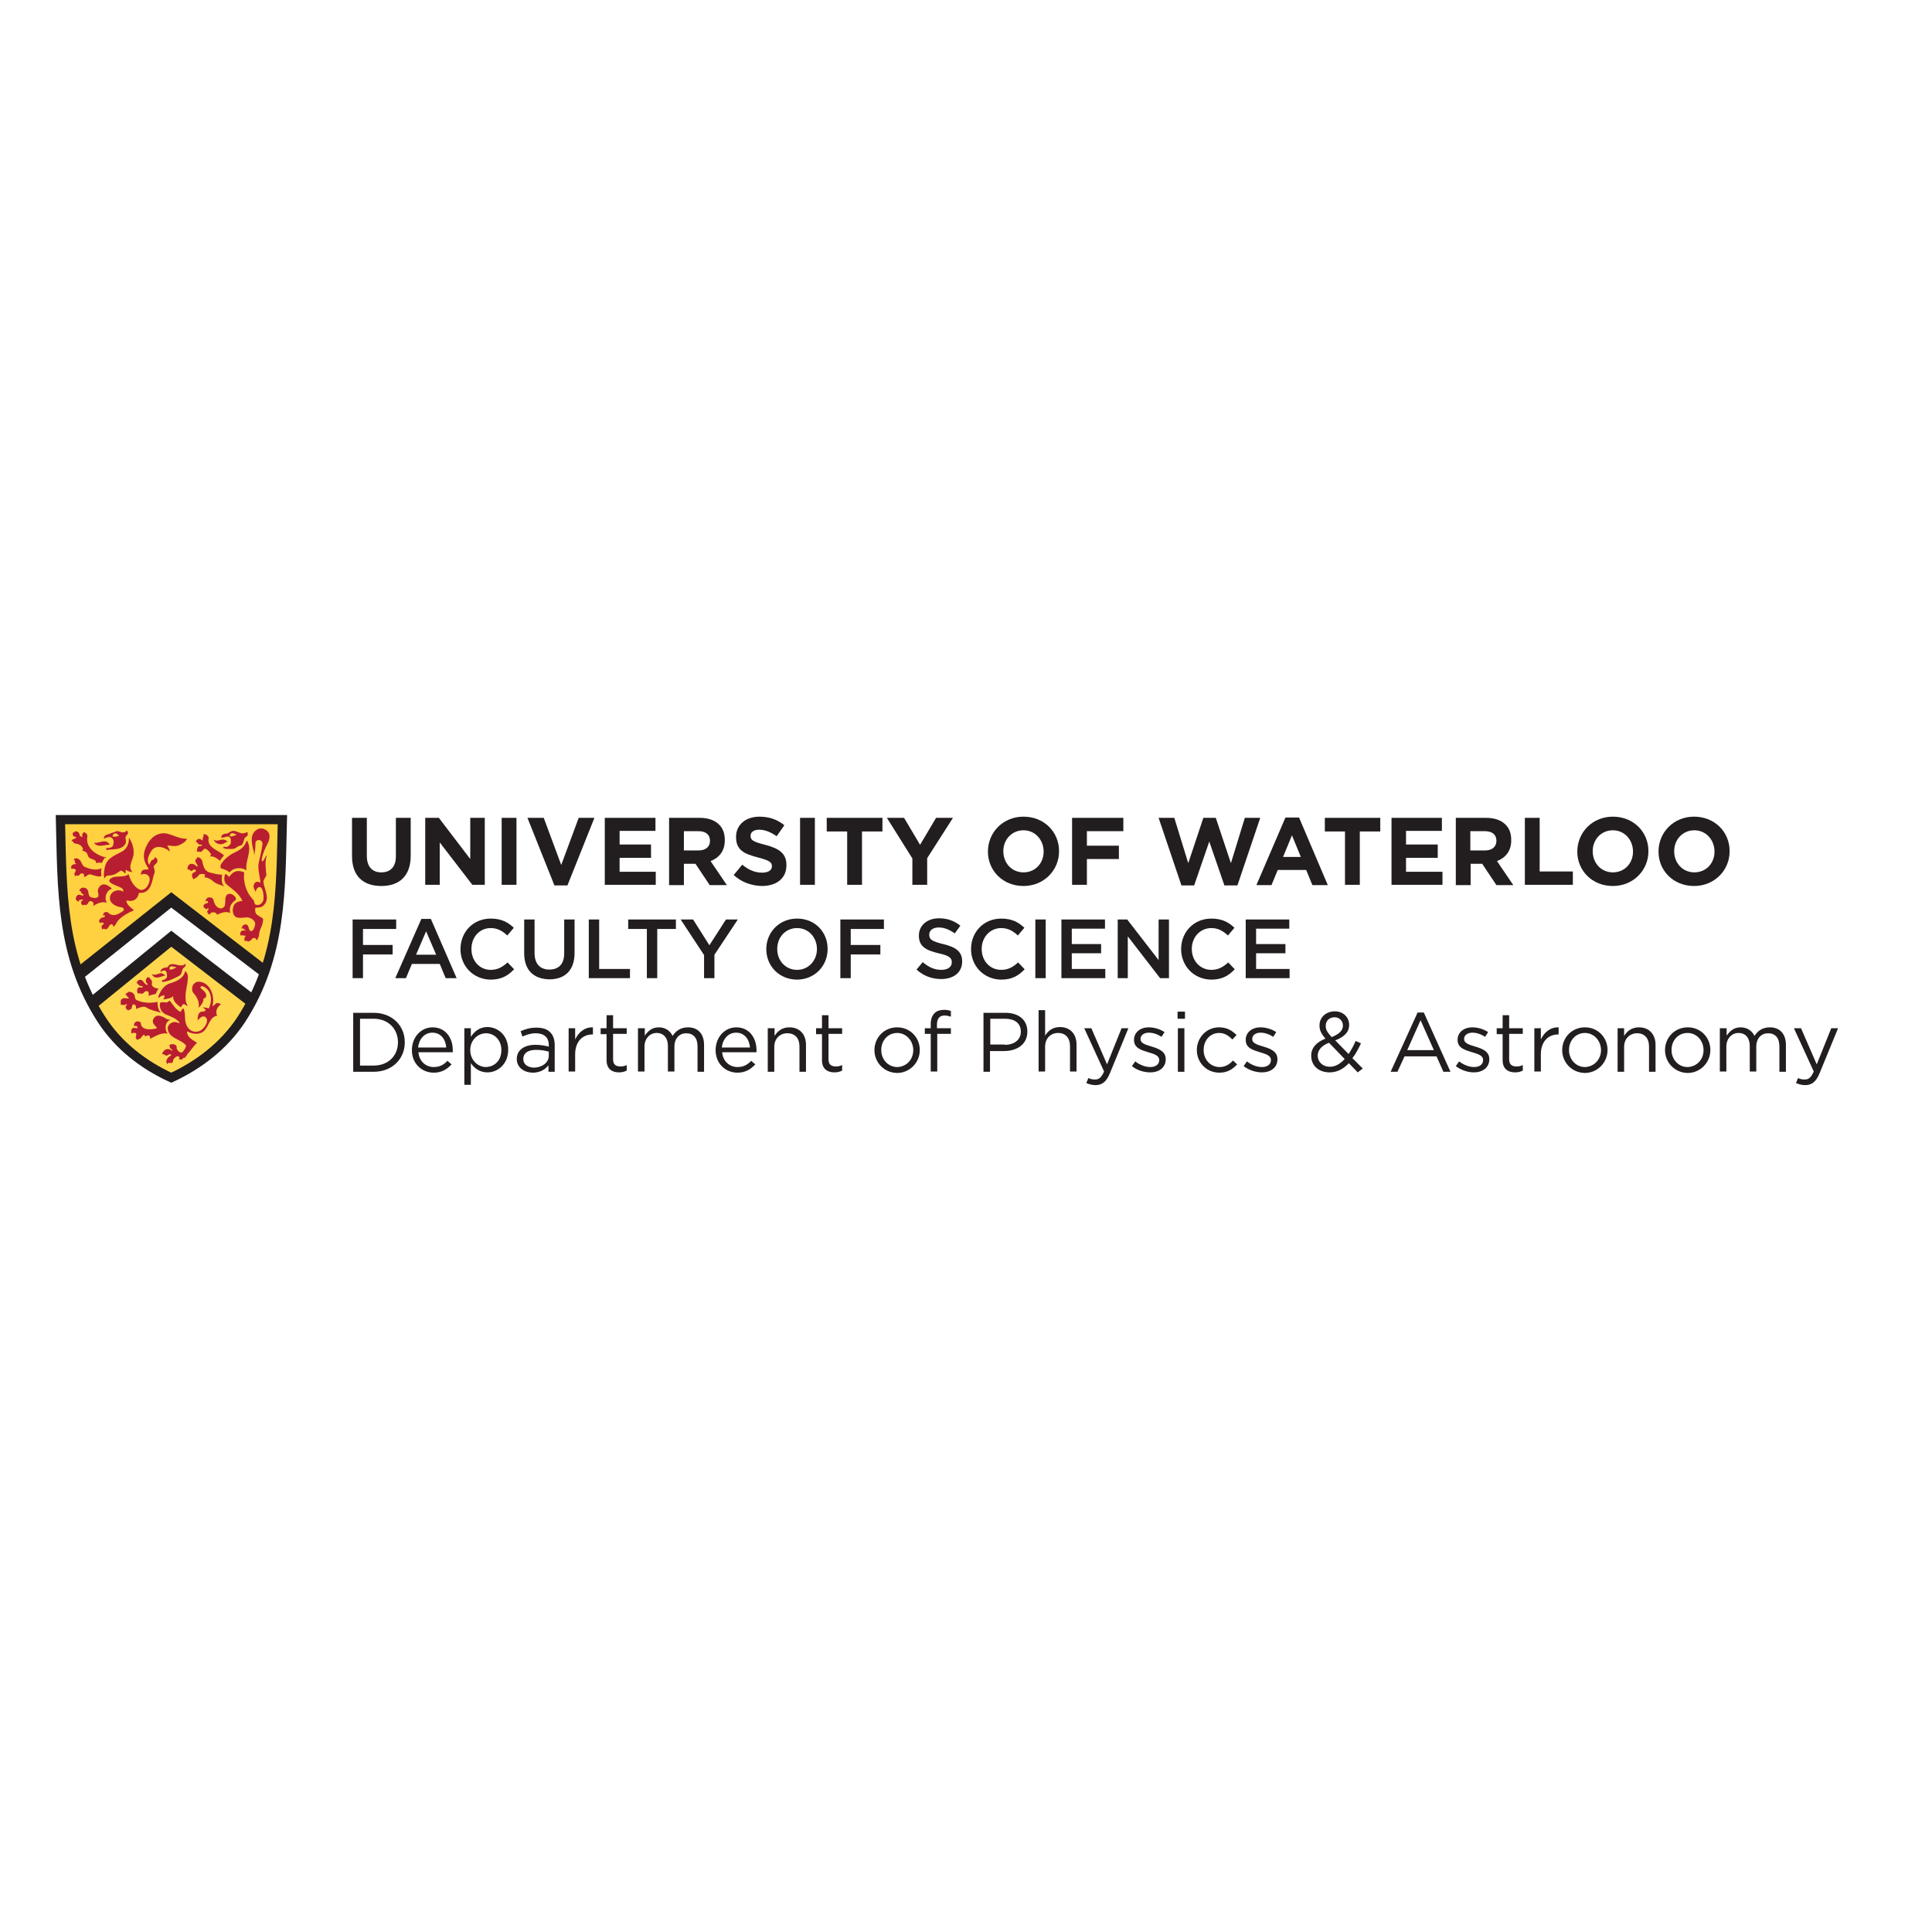 <svg viewBox="0 0 652 652" xmlns="http://www.w3.org/2000/svg" xmlns:xlink="http://www.w3.org/1999/xlink" id="layer" overflow="hidden"><path d="M89.5 327.3 57.8 303.4 26.4 328.2C20.6 311.6 20.8 294.4 20.4 276.7L95.3 276.7C94.8 294 95 311 89.5 327.3" fill="#FFD140"/><path d="M85.2 337.5C84.1 339.7 82.8 341.9 81.4 344.1 75.7 352.9 67.2 359.3 57.9 363.7 48.5 359.4 40.1 352.9 34.4 344.1 33.2 342.2 32.1 340.3 31.1 338.4L58 315.7 85.2 337.5Z" fill="#FFD74F"/><path d="M57.8 363.7C48.4 359.4 40 352.9 34.3 344.1 20.4 322.7 21 300.1 20.4 276.6L95.3 276.6C94.7 300.1 95.3 322.8 81.4 344.1 75.6 352.9 67.1 359.4 57.8 363.7Z" stroke="#221E1F" stroke-width="3.092" fill="none"/><path d="M35.9 289.4C32.1 288.6 28.7 285.8 29.5 282.2 29.5 282.2 29.4 281.3 29 281.2 29 281.2 28.9 281.1 28.9 281.1 28.8 281.1 28.6 281 28.5 280.9 28.5 280.9 28.3 280.8 28.3 280.7 28.2 280.8 28.2 281 28.1 281.1 28.1 281.1 28 281.2 28 281.2 27.9 281.2 27.9 281.3 27.9 281.3 27.6 281.6 27.8 282 27.8 282.3 27.8 282.4 27.8 282.5 27.7 282.5 27.6 282.5 27.7 282.5 27.5 282.4 27.5 282.4 27.4 282.3 27.4 282.3 27.3 282.3 27.1 282.2 27.1 282.2 27.1 282.1 27.1 282.1 27 282.1 26.9 282 26.9 281.7 26.8 281.5 26.8 281.5 26.7 281.2 26.7 281.2 26.7 281 26.1 280.6 26.3 280.8 26.4 280.9 26.3 280.7 26 280.6 25.8 280.5 25.6 280.6 25.3 280.6 25.3 280.6 25.2 280.6 25.2 280.7 25 280.9 24.7 281.1 24.4 281.1 24.5 281.1 24.5 281.1 24.5 281.2 24.6 281.4 24.5 281.6 24.6 281.8 24.7 282 24.8 282.2 25 282.3 25.2 282.4 25.5 282.3 25.6 282.5 25.6 282.5 25.9 282.6 25.6 282.8 25.1 283.3 24.5 282.9 24.1 283.9 24.7 283.6 24.8 284.6 25.1 284.6 26.3 284.8 27.3 285 27.9 286.2 28.3 286.9 27.2 287 28.2 287.2 28.7 287.3 29.1 287.6 29.3 287.9 29.6 288.3 29.6 288.8 29.9 289.2 30.1 289.5 30.2 289.5 30.5 289.7 30.6 289.8 31 289.9 31.1 289.9 31.2 289.9 31.3 290 31.5 290.1 31.6 290.1 31.8 290.2 31.9 290.3 32 290.4 32.3 290.5 32.3 290.6 32.4 290.8 32.3 291 32.4 291.2 32.4 291.3 32.6 291.2 32.7 291.2 32.8 291.2 32.9 291.2 32.9 291.2 33.1 291.1 33.2 291.1 33.4 291.1 33.7 291.1 33.7 291.2 34 291.1 34.1 291.1 34.1 291.2 34.2 291.2 34.3 291.2 34.4 291.3 34.4 291.2 34.5 290.8 34.7 290.5 34.9 290.2 35.1 289.9 35.1 289.8 35.3 289.5 35.6 289.7 35.9 289.4 35.9 289.4" fill="#B91E30"/><path d="M26.5 289.9C27.6 290.5 27.5 292 28.5 292.5 30.3 293.3 32.4 293.9 34.3 293 33.9 294.3 34.3 295.4 34.2 295.6 33.6 296.1 31.8 295.5 30.6 295.1 29.8 294.8 29.2 296 28.3 295.9 28.3 295.8 28.4 295.5 28.4 295.3 28.3 294.9 28.1 294.7 27.4 294.8 26.9 294.8 27.1 295.2 26.4 295.6 26.1 295.4 25.5 295.3 25.5 295.8 25.5 296 25 295 25.1 294.8 25.5 294 25.6 293.8 25.6 293.6 25.5 293.3 24.6 293 24.4 293.2 24.1 293.7 23.2 291.5 25.8 291.6 25.1 291.1 25.2 291.1 25.3 290.5 25.3 290.4 25.1 290.1 24.9 290.3 24.8 290.1 25 289.9 25.1 289.8 25.6 289.6 26 289.6 26.5 289.9" fill="#B91E30"/><path d="M31.7 284.4C33.3 284.8 35.7 282.7 37.1 285.1 36.1 284.8 33 286.4 31.7 284.4" fill="#B91E30"/><path d="M45.1 288C45.1 290.1 42.9 292.3 44.7 294.3 44 294.3 43.1 294 42.6 293.6 42.3 293.4 42.4 294.6 42.4 294.8 42.4 295 41.1 293.5 40.6 293.9 39.1 294.9 38.5 295.4 36.4 295.5 35.8 295.5 35.5 296 35.3 296.5 34.8 295.5 35.2 293.2 35.5 292.2 36.3 289.4 39 288.6 41.3 287.3 42.9 286.4 43.6 284.5 43.5 282.7 44.6 284.2 45.2 286.2 45.1 288" fill="#B91E30"/><path d="M34.9 311.5C35.2 311.6 35 311.8 34.9 311.9 34.7 312 34.5 312.2 34.4 312.4 34.3 312.6 34.2 312.7 34.3 313 34.3 313.1 34.4 313.3 34.4 313.4 34.4 313.5 34.5 313.5 34.6 313.6 34.6 313.6 34.7 313.8 34.7 313.8 34.6 313.6 34.9 313.4 35 313.4 36.4 314.2 36.5 312.6 37.3 312 37.6 311.8 38.4 312 38.2 312.8 39 312.4 39.3 311.3 39.9 310.6 41.3 309.1 43.3 308 45.2 307.2 44.5 306.5 43.5 305.9 43 305 42.7 304.6 42.4 303.8 43 303.9 45.3 304.5 46.6 303.1 46.9 301.3 50.3 301.7 51.2 298.5 51.7 296 51.9 294.8 52.6 294.7 51.9 292.7 51.6 291.8 53.4 291.6 53.1 290.1 53 289.7 52.5 289.3 52.2 289.2 52.5 290 51.2 290.2 51 290.5 50.8 291 50.5 291.4 50.4 291.9 49.3 290.4 50.2 288.5 51.2 287 52.7 284.9 55.9 286 57.3 287.4 57.3 286.7 56.8 285.8 56.4 285.4 57.7 285.2 59 286 60.7 285.1 61.7 284.6 62.7 284.1 63.1 283 61 283.3 58.2 281.7 56.3 281.3 52.8 280.7 50.4 283.1 49.2 286 47.9 288.9 48.7 291 50.1 293.1 50.4 293.6 48.9 293.3 48.3 293.6 47.7 293.9 47.5 294.6 47.6 295.3 48.3 294.5 50.3 295 50.5 296.4 50.7 298.3 48.9 301 47.1 300.2 45.2 299.3 44.1 297.3 43.4 295 41.7 296.4 38.7 295.2 37.2 296.6 35.8 297.9 39.3 298.8 40.7 299.5 41.2 299.7 41.7 300.2 41.6 300.9 39.5 299.7 36.9 301.1 37.1 303.3 37.2 305 39.3 306 41 306.2 41.7 306.3 42.2 307.1 41.3 307.6 39.8 308.6 38.1 309.6 36.4 307.9 36.1 307.6 35.1 307.8 34.9 308.3 34.8 308.6 34.8 309 34.8 309.2 34.9 309 35 308.8 35.1 308.8 35.3 308.8 35.5 309 35.4 309.1 35.3 309.9 34.1 309.4 33.8 310.1 33.8 310.1 33.8 310.1 33.8 310.1 33.8 310.2 33.8 310.2 33.7 310.2 33.5 310.6 33.2 310.9 33.7 311.3 33.7 311.2 34 311.7 34 311.7 34 311.3 34.4 311.3 34.4 311.3L34.6 311.3 34.9 311.5Z" fill="#B91E30"/><path d="M27.8 303.6C27.6 303.5 27.4 303.6 27.1 303.7 27 303.8 26.8 303.7 26.7 303.8 26.7 303.9 26.6 304 26.6 304.1 26.6 304.2 26.6 304.2 26.7 304.3 26.4 304.3 26.1 304.1 25.9 303.9 25.8 303.8 25.8 303.8 25.7 303.7 25.7 303.7 25.7 303.6 25.6 303.5 25.6 303.4 25.6 303.4 25.6 303.3 25.6 303.1 25.6 302.9 25.7 302.7 25.7 302.6 25.8 302.5 25.8 302.5 25.8 302.4 25.9 302.4 25.9 302.3 26 302.2 26.2 302.1 26.4 302 26.7 301.9 27 301.9 27.3 302.1 27.5 302.2 27.8 302.2 28 302.2 28.1 302.2 28.3 301.9 28.2 301.8 27.5 301.6 27.5 301.4 27.2 300.7 27.1 300.6 26.9 300.7 26.8 300.8 26.8 299.4 28.5 299.3 29.2 299.9 30.2 300.7 29.5 302.3 30.7 302.8 31.4 303 32.1 303.2 32.7 302.9 33.9 302.4 32.7 301.2 33.1 300.1 33.9 298 35.7 297.9 37.8 299.9 35.9 300.5 35 303 36.1 304.7 34.4 304 32.4 305.1 31.2 305.9 32.3 304.8 30.8 303.9 30.4 304.1L29.9 304.4C29.7 304.7 29.7 305 29.4 305.2 29.2 305.3 29.2 305.4 29 305.4 28.7 305.5 28.6 305.4 28.3 305.3 28.3 305.3 28.1 305.3 28.1 305.4 28 305.6 28.1 305.6 28.1 305.7 28.1 305.7 27.9 305.5 27.9 305.5 27.7 305.4 27.6 305.3 27.5 305.1 27.4 304.9 27.3 304.5 27.4 304.3 27.5 304.1 27.7 304 27.9 303.9 28.1 303.8 27.9 303.6 27.8 303.6" fill="#B91E30"/><path d="M68.1 285.1C68.3 285.2 68.1 285.5 67.9 285.5 67.7 285.6 67.4 285.5 67.2 285.5 66.4 285.8 66.4 287.7 66.5 287.5 66.6 287.3 67.2 287.4 67.6 287.5 68.2 287.6 68.7 286.4 69.1 286.4 70 286.5 70.9 287.7 71.3 288.4 71.4 288.5 70.9 288.5 70.9 289 72.2 288.9 73.3 289.7 74.2 290.5 74.7 289.7 75.1 289.2 75.6 288.7 73.7 286.8 69.8 286.2 70.4 282.8 70.5 282.4 70 282 69.8 281.8 69.6 281.6 69 281.5 68.6 281.5 69 282.3 68.3 282.3 68.4 283.6 68.4 283.6 68.3 283.6 68.3 283.6 68.1 283.5 67.9 283.3 67.6 283.2 67.4 283.1 67.2 283.1 67 283.1 66.9 283.1 66.7 283.2 66.6 283.3 66.4 283.4 66.3 283.6 66.2 283.8 66.2 283.8 66.1 283.9 66.1 283.9 66.1 283.9 66 284.1 66 284.1 66.1 284.1 66.4 284.1 66.5 284.2 66.6 284.3 66.6 284.5 66.7 284.6 66.8 284.8 66.9 284.8 67.1 284.9 67.4 285 67.7 285.1 68.1 285.1" fill="#B91E30"/><path d="M73.2 283.7C74.4 283.6 75.6 282.7 77 284.2 76.8 284.1 76.5 284 76.3 284.2 74.8 285.4 73 285 72.1 283.5 72.4 283.5 72.8 283.7 73.2 283.7" fill="#B91E30"/><path d="M78.4 288.1C80.4 287.1 82.4 286.3 83.2 283.8 83.4 283.3 83.7 284.5 83.8 284.6 84.9 287.6 82.7 290.6 83.2 293.7 82.5 293.3 81.7 293 80.9 293 78.2 292.9 77.5 294.6 77.4 294.4 76.7 293.6 74.5 293 74.7 293.1 73.3 291.9 77 288.8 78.4 288.1" fill="#B91E30"/><path d="M73 308.2C73.3 308.6 72.9 308 73.2 308.7 74.6 308.1 76.1 307.4 77.7 308.1 77 304.9 79.4 304.1 79.6 303.6 79.9 302.8 78.3 301.3 77.1 301.7 75.6 302.2 76.2 304.2 75.9 305.5 75.7 306.2 74.8 306.8 74.1 306.5 72.8 306.1 72.3 304.9 72 303.6 71.8 302.7 70.1 302.6 69.7 303.3 68.6 305.3 70.3 303.1 70.2 304.6 70.2 304.9 69 304.7 68.7 305.6 68.5 306.2 69.1 306.6 69.9 306.9 70 306.9 69.8 306.6 69.9 306.5 70 306.5 70.6 306.7 70.5 306.8 69.8 307.2 69.6 308.3 70.9 308.7 70.9 308.7 70.8 308.3 70.9 308.3 71.9 307.4 73 308.2 73 308.2" fill="#B91E30"/><path d="M51.2 328.7C52.4 329.3 52.8 328.7 54.4 328.4 54.6 328.4 55.5 328.9 55.8 329.2 54.2 329.5 52.3 330.9 51.2 328.7" fill="#B91E30"/><path d="M50.6 330C50.5 329.9 50.4 329.9 50.3 329.9 50.2 329.9 50.1 329.8 50 329.8 50 329.8 49.8 329.7 49.7 329.7 49.7 329.8 49.8 330 49.7 330 49.6 330.1 49.5 330.1 49.4 330.2 49.4 330.3 49.3 330.3 49.3 330.4 49.3 330.5 49.2 330.7 49.2 330.9 49.2 331 49.2 331.2 49.2 331.2 49.2 331.2 49.3 331.4 49.3 331.5 49.3 331.5 49.5 331.7 49.5 331.7 49.7 331.9 49.5 331.8 49.8 332.1 49.9 332.2 49.7 332.5 49.6 332.4 48.7 332.1 48.5 331.1 47.7 330.7 47.1 330.5 46.2 330.9 46.1 331.9 46.3 331.8 46.5 331.9 46.6 332.1 46.8 333 48.2 332.5 48.2 333.1 48.2 333.5 47.2 333 46.7 333.3 46.2 333.7 46.1 334.7 46.6 335.4 47.1 334.9 47.7 335.6 48.2 335.3 48.5 335.1 48.7 334.7 49 334.6 50.1 334.1 50.4 335.1 50.1 336.1 50.7 335.8 52 335.6 52.3 335.5 52.9 335.4 52.9 334.1 53.6 333.6 52.6 333.6 51.4 333.2 51.2 332.2 51.2 332.1 51.2 332 51.3 331.9 51.3 331.5 51.3 331.2 51.2 330.9 51.2 330.9 51.2 330.8 51.1 330.8 51.1 330.7 51 330.7 51 330.6 50.9 330.5 50.8 330.4 50.6 330.3 50.7 330.1 50.6 330.1 50.6 330" fill="#B91E30"/><path d="M43.4 336.7C43.8 337.5 41.7 336.2 40.9 337.4 40.6 337.8 40.8 338.7 40.8 339.2 41.3 338.8 41.8 339.6 42.7 338.8 42.8 338.9 42.9 338.9 42.8 339.1 42.5 339.4 42.3 339.8 42.5 340.3 42.6 340.6 43.4 341.1 43.4 341 43.5 340.5 44.4 341 44.5 339.9 44.6 339.5 44.7 338.7 45.3 339 45.9 339.2 46 339.9 45.9 340.5 46.8 340.2 48.4 339.3 49.4 340 50.7 340.9 52.8 341.3 54.4 341.8 53.4 341.1 53.1 339.3 53.2 338.1 50.8 338.6 48.3 338.5 46.1 337.5 45.5 337.2 45.6 336.5 45.4 335.9 45.2 335.2 44.4 334.7 43.6 334.7 43.2 334.7 42.2 335.6 42.4 335.6 42.3 335.6 42.3 335.7 42.3 335.8 42.5 335.7 42.7 335.8 42.8 336 42.9 336.1 42.9 336.3 43 336.4 43.1 336.5 43.4 336.6 43.4 336.7" fill="#B91E30"/><path d="M49.2 349.8C49.7 349.2 50 349.5 50.2 349.5 50.7 349.5 50.7 350.2 50.6 350.6 52.5 349.7 54.3 348.4 56.6 348.8 55.3 347.4 55.8 344.5 57.6 344.2 57.6 344.2 56.4 344 56.3 343.9 54.7 342.9 52.7 341.9 51.7 344 51.2 345.1 52.1 345.9 52.9 346.8 53 347 52.8 347.1 52.6 347.1 50.9 347.5 47.6 347.8 47.5 345.2 47.5 344.9 46.8 344.7 46.4 344.7 45.1 344.7 45.1 346.4 45.3 346.3 45.6 346.1 46.5 346.2 46.4 346.8 46.3 347.4 45.1 346.5 44.6 347.1 44.2 347.6 44.2 348.5 44.5 349 44.4 348.8 44.7 348.6 44.8 348.6 46.1 348.4 46.2 348.8 45.8 350.1 45.8 350.2 46.2 351 46.5 351.1 46.5 351.1 46.5 350.9 46.5 350.8 46.5 350.7 46.6 350.7 46.7 350.7 46.8 350.6 47 350.7 47.1 350.6 47.2 350.6 47.2 350.5 47.3 350.5 47.4 350.4 47.5 350.3 47.6 350.2 47.9 349.8 48.2 349.3 48.7 349.2 48.8 349.6 49 349.7 49.2 349.8" fill="#B91E30"/><path d="M63.1 355.9C64.3 354.7 65.2 353.1 66.5 351.9 65.1 351 63.3 350.2 63.1 348.3 63.1 348.2 63.3 348 63.3 348.1 65.3 349.2 68 349.3 69.4 347.3 70.6 345.6 71.1 343 73.3 342.8 72.5 341.3 73.4 339.7 74.6 338.9 74.2 338.7 73.6 338.4 73.2 338.5 72.6 338.6 72.4 339.4 71.7 339.5 72.7 336 70.7 331.2 66.9 331.3 66.2 331.3 65.3 331.9 65 332.7 64.8 333.4 64.7 334.4 65.2 335 66.5 336.5 67.4 338.1 67 340.1 67.9 339.3 68.7 338.2 68.7 337 68.7 336.7 69.2 336.9 69.3 336.8 70.3 335.3 68.6 334.3 67.7 333.4 67.4 333.1 68.1 332.7 68.2 332.8 71.5 333.8 71.8 337.8 70.4 340.4 70 339.9 68.6 340.1 68.2 339.9 69.7 340.7 69.3 340.8 69.3 341 69.2 341.5 67.8 341.3 67.5 341.6 67 342.2 66.7 342.4 66.7 344.4 67.3 343.7 68.2 342.7 69.1 343.1 71 344.1 69 347.4 67.2 348 65.6 348.5 64.2 348 63.3 346.6 61.9 344.6 62.9 342.3 61.9 340.3 61.1 340.5 61.3 341.6 60.8 341.4 59.3 340.7 58.4 339.1 57.3 337.7 56.8 337.9 56.6 338.3 56.2 338.3 55.6 338.3 54.3 338.1 54.1 338.4 53.8 338.8 53.6 341.5 56.3 342.5 58.1 343.2 59.6 343.8 60.7 345.2 59.9 345.3 59.7 344.9 59 344.9 58.4 344.9 58 345.1 57.5 345.4 57.1 345.6 56.5 346.5 56.6 347.2 57 350.5 60.9 350.6 62.7 352.7 63 353.1 62.2 354.5 61.5 355.1 60.9 355.6 59.4 354.3 59.6 353.3 59.8 352.5 57.7 351.9 57 352.9 57.3 352.9 57.4 353.1 57.3 353.2 57.2 354 58.1 354 58.1 354.4 58.1 354.9 57.6 354.2 57.2 354.1 56.4 353.9 55.5 354.2 55.1 354.9 55 355.1 54.6 355.4 54.8 355.8 55.4 355.5 55.8 356.5 56.4 356.2 56.8 356 57.1 355.7 57.5 355.8 57.7 355.8 57.9 356.1 57.7 356.2 56.5 356.9 55.6 358 56.5 359.2 56.5 358.9 56.7 358.7 56.9 358.7 57.2 358.6 57.7 358.8 58 358.7 58.5 358.5 58.3 358 58.5 357.6 58.8 357 59.9 356 60.5 356.7 60.6 356.8 60.5 357.3 60.2 357.3 60.5 357.3 60.8 357.6 61.1 357.6 61.2 357.6 61.3 357.6 61.3 357.6 61.4 357.6 61.4 357.6 61.5 357.5 61.6 357.4 61.8 357.2 61.8 357 62 357 62.4 357.1 62.5 356.8 62.7 356.6 62.8 356.4 63 356.3" fill="#B91E30"/><path d="M57.5 331.8C59.6 331.2 62 330.1 62.5 327.7 63.1 328.1 63.4 329 63.4 329.5 63.5 332.5 62.1 335.1 62.8 338.2 62.9 338.6 63.5 339.7 63.2 339.5 62.8 339.3 62.1 338.6 61.7 339 61.2 339.4 61.2 340.1 61 339.9 60.1 339.3 59.1 338.5 58.6 337.4 58.4 337 58.5 336.1 58.4 336.2 57.7 337 56.2 337.1 55.1 337.3 55.3 337.1 55.6 336.2 55.5 336 54.6 335.6 53.4 337 53.4 336.8 53.5 336.3 53.5 336.2 53.5 336.1 54.2 334.3 55.4 332.4 57.5 331.8" fill="#B91E30"/><path d="M41.6 280.9C42.2 280.9 42.6 280.5 42.9 280.2 42.9 280.5 43.3 281 43.2 281.3 43 281.7 42.5 282 42.4 282.4 42.2 283.2 42.8 284 42.3 284.8 40.9 287.1 37.9 286.4 35.9 286.9 36 286.7 35.9 286.3 35.7 286.2 36.6 286.3 37.8 286.1 38.1 285.4 38.4 284.5 38.5 283.9 38.1 283.2 37.4 282 36.1 282.6 35.1 283 34.9 282.3 35.6 281.8 36 281.7 37.1 281.4 38.1 280.9 39.1 280.6 39.9 280.2 40.7 281 41.6 280.9M40 282.1C40.1 282.1 40.1 282 40.1 282 39.3 280.9 38.4 281 38 282 37.8 282.6 39.4 282.4 40 282.1" fill="#B91E30"/><path d="M81.2 285.3C80.9 285.5 80.4 285.5 80.1 285.8 79.9 285.9 79.7 286.1 79.5 286.2 79.4 286.3 79.1 286.4 79 286.4 78.7 286.5 78.8 286.4 78.5 286.5 78.3 286.5 78.3 286.5 78.1 286.5 77.9 286.5 77.4 286.5 77.3 286.5 76.9 286.5 76.8 286.5 76.4 286.5 76.2 286.5 76 286.4 75.7 286.3 75.6 286.3 75.4 286.2 75.3 286.2 75.3 286 75.3 285.9 75.5 285.8 75.7 285.7 75.7 285.8 75.9 285.8 75.9 285.8 76.2 285.8 76.3 285.8 76.4 285.8 76.4 285.8 76.5 285.8 76.6 285.8 76.7 285.8 76.8 285.7 76.9 285.6 77 285.6 77.1 285.5 77.1 285.5 77.2 285.4 77.2 285.4 77.3 285.3 77.4 285.3 77.5 285.2 77.7 284.9 77.9 284.7 77.9 284.3 77.9 284 77.9 283.8 77.9 283.5 77.9 283.5 77.9 283.4 77.9 283.4 77.9 283.2 77.8 283 77.7 282.8 77.1 281.7 75.7 282.8 74.7 282.7 74.7 282.5 74.7 282.1 74.8 282 75.5 281.1 76.6 281.5 77.1 281.1 79 279.7 79.5 280.7 81.5 281.2 82.1 281.4 82.9 281 83.5 280.8 83.6 280.7 83.6 281.6 83.6 281.8 83.4 282.4 82.7 282.4 82.5 283 82.2 283.8 82.1 285 81.2 285.4M79.9 281.7C80 281.6 79.8 281.8 79.9 281.7 79.1 281.3 77.9 280.7 77.6 281.8 77.2 282.7 79.1 282.1 79.9 281.7" fill="#B91E30"/><path d="M60.2 325.7C61.1 325.9 62 325.9 62.6 325.2 62.9 326.4 61.8 326.5 61.6 327.1 61.3 328 61.3 328.9 60.5 329.3 58.8 330.2 56.7 331.3 54.7 331.4 54.7 331.2 54.6 330.7 54.9 330.7 55.6 330.7 56.1 330.2 56.3 329.8 56.5 329.2 56.3 327.9 55.8 327.6 55.2 327.3 54.7 327.8 54.2 328 54 327.4 54.9 326.4 56.4 326.5 56.4 326.5 57.1 325.7 57.1 325.7 57.8 325.1 58.9 325.4 60.2 325.7M57.6 327.2C57.9 327.3 58.9 326.8 59.3 326.6 59.4 326.5 59.4 326.5 59.5 326.4 59.5 326.4 59.5 326.4 59.5 326.4 59.2 326.3 59 326.3 58.7 326.3 58.5 326.3 58.3 326.1 58.1 326.1 58 326.1 58 326.1 57.9 326.1 57.8 326.1 57.8 326.2 57.7 326.2 57.6 326.2 57.5 326.2 57.4 326.3 57.3 326.4 57.2 326.5 57.2 326.6 57.2 326.7 57.2 326.9 57.3 327.1 57.4 327.2 57.5 327.2 57.6 327.2" fill="#B91E30"/><path d="M86.7 317.4C86.7 317.1 87.4 316.3 87.4 315.6 87.5 313.5 88.8 312.5 88.8 310.2 88.8 309.6 86.3 309 86.2 307.8 86.1 307.2 85.9 306.2 86.6 306.3 87.4 306.3 88.2 306.2 88.8 305.7 91.4 303.4 89.2 300.3 88.9 297.6 88.8 297 89.9 295.7 89.9 295.3 89.7 293 89.3 290.8 90.1 288.6 89.4 289.2 89.3 290.1 88.7 290.6 88.4 290.8 88.3 290.3 88.3 290.2 88.6 288.2 89.4 286.4 90.4 284.5 91.5 282.2 91 280.4 88.9 279.7 87 279.1 85.2 280.8 85 282.6 84.8 284.2 85.3 286.2 85.7 287.5 85.8 287.9 85.7 288.3 85.8 288.7 86.1 287.3 86.2 285.9 86.2 284.5 86.2 284.1 86.5 283.7 86.8 283.6 88 283.2 88.6 284.1 88.6 284.8 88.3 286.9 87.9 288.6 87.4 290.7 86.8 293.1 87.7 295.5 87.9 297.9 87 297.4 86 297.3 85.6 298.8 85.4 299.6 86.1 300.4 86.3 301.1 86.3 300.2 87.2 298.9 88 299.5 89 300.2 89.1 303.5 88.8 304 88.3 305 87.5 305.7 86.3 305.3 85.7 305.1 85.9 304.1 85.5 303.7 83.4 301.5 82.5 299 82.3 296 82.3 295.6 82.5 294.4 82.4 294.4 79.7 293.3 78.4 294.4 77.3 296 77.1 295.5 76.1 294.8 76 295 75.5 296 75.6 297.7 76.4 298.4 78.5 300.2 80.6 301.4 81.8 304 80.5 304.2 79.3 304.5 78.8 305.8 78.3 307.2 78.5 309.1 79.9 309.6 81.1 310 83.1 309.5 83.6 309.6 84.9 309.8 86.3 310.8 86.1 312 86.1 312.1 85.6 314.8 84.4 314.1 83.8 313.7 84.1 312.2 83.1 312 81.8 311.7 81.4 313.5 81.6 313.4 82 313 82.3 313.7 83.1 314.1 80.3 313.5 81.2 316 81.3 315.8 81.4 315.4 82 315.8 83 315.8 83 315.8 82.8 316 82.8 316 82.6 316.3 82.6 316.4 82.5 316.7 82.4 316.8 82.4 317 82.5 317.1 82.5 317.2 82.6 317.4 82.6 317.5 82.6 317.5 82.6 317.6 82.7 317.6 82.7 317.6 82.8 317.7 82.8 317.7 82.9 317.7 82.7 317.5 82.9 317.5 82.9 317.5 83.1 317.5 83.1 317.5 83.2 317.5 83.3 317.6 83.4 317.6 83.5 317.6 83.5 317.6 83.6 317.7 83.8 317.7 83.9 317.7 84 317.7 84.1 317.6 84.3 317.6 84.4 317.5 84.2 317.6 84.6 317.3 84.6 317.4 84.8 317 84.9 317.1 84.9 317.1 85.2 316.5 85.5 316.5 86.1 316.6 86.2 316.6 86.3 316.7 86.3 316.8 86.3 316.9 86.5 317.2 86.5 317.1 86.5 317 86.6 317.2 86.7 317.4" fill="#B91E30"/><path d="M66.5 291.7C66.3 291.6 66.3 291.3 66.2 291.2 66.2 291.2 66.1 291.1 66.1 291.1 66 291 66 291 66 290.9 65.9 290.5 65.9 290 66.3 289.8 66.3 289.8 66.3 289.8 66.3 289.8 66.3 289.8 66.4 289.7 66.4 289.7 66.4 289.7 66.5 289.7 66.5 289.6 66.5 289.6 66.5 289.6 66.5 289.6 66.6 289.5 66.6 289.3 66.4 289.3 66.5 289.3 66.6 289.3 66.7 289.3 66.7 289.3 66.8 289.3 66.8 289.3 67.2 289.4 67.8 289.6 67.9 290L68.1 290.2C68.6 291.3 68.4 293.9 71 294.5 72.3 294.8 73.7 295.2 75 295.2 74.7 296.5 74.7 298.2 75.7 299.2 74.2 298.4 73.1 298.5 71.8 297.3 71.2 296.7 69.8 296 69.1 296.1 68.8 296.1 69.5 295.2 68.9 295 68.5 294.9 67.4 294.9 67.2 295.2 66.3 296.5 65.4 296.5 65.1 296.8 65.5 296.5 63.7 295 65.9 294.2 66.1 294.1 66.2 293.6 65.9 293.5 65.5 293.3 65.1 293.6 64.7 293.9 64.2 294.2 64.1 293.1 63.3 293.5 63.1 291.2 65.2 291 66.4 292.4 66.5 292.5 66.8 292.4 66.7 292.3L66.5 291.7Z" fill="#B91E30"/><path d="M26 326.4 57.8 301.1 89.7 325.7 88.4 329.6 57.8 306.3 27.5 330.6Z" fill="#221E1F"/><path d="M30 336.8 57.8 314.1 85.7 335.6 83.8 339.5 57.8 319.5 32 340.5Z" fill="#221E1F"/><path d="M118.8 288.9 118.8 276 123.8 276 123.8 288.8C123.8 292.5 125.6 294.4 128.7 294.4 131.7 294.4 133.6 292.6 133.6 289L133.6 276 138.6 276 138.6 288.8C138.6 295.6 134.8 299 128.7 299 122.5 299 118.8 295.6 118.8 288.9" fill="#221E1F"/><path d="M143.5 276 148.1 276 158.7 289.9 158.7 276 163.6 276 163.6 298.6 159.4 298.6 148.4 284.3 148.4 298.6 143.5 298.6Z" fill="#221E1F"/><rect x="169.3" y="276" width="5" height="22.6" fill="#221E1F"/><path d="M178 276 183.5 276 189.4 291.9 195.3 276 200.6 276 191.5 298.8 187.1 298.8Z" fill="#221E1F"/><path d="M204.1 276 221.2 276 221.2 280.4 209.1 280.4 209.1 285 219.7 285 219.7 289.5 209.1 289.5 209.1 294.2 221.3 294.2 221.3 298.6 204.1 298.6Z" fill="#221E1F"/><path d="M225.8 276 236.1 276C239 276 241.2 276.8 242.7 278.3 244 279.6 244.6 281.3 244.6 283.5L244.6 283.6C244.6 287.3 242.6 289.5 239.8 290.6L245.3 298.7 239.5 298.7 234.7 291.5 230.8 291.5 230.8 298.7 225.8 298.7 225.8 276ZM235.8 287C238.2 287 239.6 285.7 239.6 283.8L239.6 283.7C239.6 281.6 238.1 280.5 235.7 280.5L230.8 280.5 230.8 287 235.8 287Z" fill="#221E1F"/><path d="M247.6 295.3 250.5 291.8C252.5 293.5 254.7 294.5 257.2 294.5 259.2 294.5 260.5 293.7 260.5 292.4L260.5 292.3C260.5 291 259.7 290.4 255.9 289.4 251.3 288.2 248.4 287 248.4 282.5L248.4 282.4C248.4 278.3 251.7 275.6 256.3 275.6 259.6 275.6 262.4 276.6 264.7 278.5L262.1 282.2C260.1 280.8 258.1 280 256.2 280 254.3 280 253.3 280.9 253.3 282L253.3 282.1C253.3 283.6 254.3 284.1 258.2 285.1 262.8 286.3 265.4 287.9 265.4 291.9L265.4 292C265.4 296.5 262 299 257.1 299 253.7 298.9 250.3 297.8 247.6 295.3" fill="#221E1F"/><rect x="270" y="276" width="5" height="22.6" fill="#221E1F"/><path d="M285.9 280.6 279 280.6 279 276 297.8 276 297.8 280.6 290.9 280.6 290.9 298.6 285.9 298.6Z" fill="#221E1F"/><path d="M307.9 289.7 299.3 276 305.1 276 310.5 285.1 315.9 276 321.6 276 312.9 289.6 312.9 298.6 307.9 298.6Z" fill="#221E1F"/><path d="M333.4 287.4 333.4 287.4C333.4 280.9 338.5 275.6 345.4 275.6 352.4 275.6 357.4 280.8 357.4 287.2L357.4 287.3C357.4 293.7 352.3 299 345.4 299 338.4 299 333.4 293.8 333.4 287.4M352.2 287.4 352.2 287.4C352.2 283.5 349.4 280.2 345.4 280.2 341.4 280.2 338.6 283.4 338.6 287.2L338.6 287.3C338.6 291.2 341.4 294.4 345.4 294.4 349.4 294.4 352.2 291.3 352.2 287.4" fill="#221E1F"/><path d="M361.8 276 379.1 276 379.1 280.5 366.8 280.5 366.8 285.4 377.6 285.4 377.6 289.9 366.8 289.9 366.8 298.6 361.8 298.6Z" fill="#221E1F"/><path d="M391 276 396.3 276 401 291.3 406.1 276 410.3 276 415.4 291.3 420.1 276 425.3 276 417.6 298.8 413.2 298.8 408.1 284 403 298.8 398.7 298.8Z" fill="#221E1F"/><path d="M433.8 275.9 438.4 275.9 448.1 298.7 442.9 298.7 440.8 293.6 431.2 293.6 429.1 298.7 424 298.7 433.8 275.9ZM439 289.2 436 281.9 433 289.2 439 289.2Z" fill="#221E1F"/><path d="M453.9 280.6 447.1 280.6 447.1 276 465.8 276 465.8 280.6 458.9 280.6 458.9 298.6 453.9 298.6Z" fill="#221E1F"/><path d="M469.6 276 486.6 276 486.6 280.4 474.5 280.4 474.5 285 485.2 285 485.2 289.5 474.5 289.5 474.5 294.2 486.8 294.2 486.8 298.6 469.6 298.6Z" fill="#221E1F"/><path d="M491.2 276 501.5 276C504.4 276 506.6 276.8 508.1 278.3 509.4 279.6 510 281.3 510 283.5L510 283.6C510 287.3 508 289.5 505.2 290.6L510.7 298.7 505 298.7 500.2 291.5 496.3 291.5 496.3 298.7 491.3 298.7 491.3 276ZM501.2 287C503.6 287 505 285.7 505 283.8L505 283.7C505 281.6 503.5 280.5 501.1 280.5L496.2 280.5 496.2 287 501.2 287Z" fill="#221E1F"/><path d="M514.6 276 519.6 276 519.6 294.1 530.8 294.1 530.8 298.6 514.6 298.6Z" fill="#221E1F"/><path d="M532.3 287.4 532.3 287.4C532.3 280.9 537.4 275.6 544.3 275.6 551.3 275.6 556.3 280.8 556.3 287.2L556.3 287.3C556.3 293.7 551.2 299 544.3 299 537.3 299 532.3 293.8 532.3 287.4M551.1 287.4 551.1 287.4C551.1 283.5 548.3 280.2 544.3 280.2 540.3 280.2 537.5 283.4 537.5 287.2L537.5 287.3C537.5 291.2 540.3 294.4 544.3 294.4 548.3 294.4 551.1 291.3 551.1 287.4" fill="#221E1F"/><path d="M559.7 287.4 559.7 287.4C559.7 280.9 564.8 275.6 571.7 275.6 578.7 275.6 583.7 280.8 583.7 287.2L583.7 287.3C583.7 293.7 578.6 299 571.7 299 564.7 299 559.7 293.8 559.7 287.4M578.6 287.4 578.6 287.4C578.6 283.5 575.8 280.2 571.8 280.2 567.8 280.2 565 283.4 565 287.2L565 287.3C565 291.2 567.8 294.4 571.8 294.4 575.8 294.4 578.6 291.3 578.6 287.4" fill="#221E1F"/><path d="M119 310.3 133.7 310.3 133.7 313.5 122.5 313.5 122.5 318.9 132.5 318.9 132.5 322.1 122.5 322.1 122.5 330.1 119 330.1Z" fill="#221E1F"/><path d="M142.2 310.1 145.4 310.1 154.1 330.1 150.4 330.1 148.4 325.3 139 325.3 137 330.1 133.4 330.1 142.2 310.1ZM147.2 322.2 143.8 314.3 140.4 322.2 147.2 322.2Z" fill="#221E1F"/><path d="M155.4 320.3 155.4 320.3C155.4 314.6 159.6 310 165.6 310 169.3 310 171.5 311.3 173.4 313.1L171.2 315.7C169.6 314.2 167.9 313.2 165.6 313.2 161.8 313.2 159.1 316.3 159.1 320.2L159.1 320.3C159.1 324.2 161.8 327.3 165.6 327.3 168 327.3 169.6 326.3 171.3 324.8L173.5 327.1C171.4 329.3 169.2 330.6 165.5 330.6 159.7 330.5 155.4 326 155.4 320.3" fill="#221E1F"/><path d="M176.9 321.7 176.9 310.3 180.4 310.3 180.4 321.6C180.4 325.3 182.3 327.2 185.4 327.2 188.5 327.2 190.4 325.4 190.4 321.7L190.4 310.3 193.9 310.3 193.9 321.6C193.9 327.5 190.6 330.5 185.4 330.5 180.2 330.4 176.9 327.5 176.9 321.7" fill="#221E1F"/><path d="M198.7 310.3 202.2 310.3 202.2 327 212.6 327 212.6 330.1 198.7 330.1Z" fill="#221E1F"/><path d="M218.3 313.5 212 313.5 212 310.3 228.1 310.3 228.1 313.5 221.8 313.5 221.8 330.1 218.3 330.1Z" fill="#221E1F"/><path d="M237.6 322.3 229.7 310.3 233.9 310.3 239.4 319 245 310.3 249 310.3 241.1 322.2 241.1 330.1 237.6 330.1Z" fill="#221E1F"/><path d="M258.6 320.3 258.6 320.3C258.6 314.7 262.9 310 269 310 275.1 310 279.3 314.6 279.3 320.2L279.3 320.3C279.3 325.9 275 330.6 268.9 330.6 262.8 330.5 258.6 325.9 258.6 320.3M275.7 320.3 275.7 320.3C275.7 316.4 272.9 313.2 269 313.2 265.1 313.2 262.3 316.3 262.3 320.2L262.3 320.3C262.3 324.2 265.1 327.3 269 327.3 272.9 327.3 275.7 324.1 275.7 320.3" fill="#221E1F"/><path d="M283.6 310.3 298.3 310.3 298.3 313.5 287.1 313.5 287.1 318.9 297.1 318.9 297.1 322.1 287.1 322.1 287.1 330.1 283.6 330.1Z" fill="#221E1F"/><path d="M309.3 327.2 311.4 324.7C313.3 326.3 315.2 327.3 317.7 327.3 319.9 327.3 321.2 326.3 321.2 324.8L321.2 324.7C321.2 323.3 320.4 322.5 316.7 321.7 312.5 320.7 310.1 319.4 310.1 315.8L310.1 315.7C310.1 312.3 312.9 309.9 316.9 309.9 319.8 309.9 322.1 310.8 324.1 312.4L322.2 315C320.4 313.7 318.6 313 316.8 313 314.8 313 313.6 314 313.6 315.4L313.6 315.5C313.6 317 314.5 317.7 318.3 318.6 322.5 319.6 324.7 321.1 324.7 324.4L324.7 324.5C324.7 328.2 321.8 330.4 317.6 330.4 314.6 330.4 311.7 329.4 309.3 327.2" fill="#221E1F"/><path d="M327.7 320.3 327.7 320.3C327.7 314.6 331.9 310 337.9 310 341.6 310 343.8 311.3 345.7 313.1L343.5 315.7C341.9 314.2 340.2 313.2 337.9 313.2 334.1 313.2 331.3 316.3 331.3 320.2L331.3 320.3C331.3 324.2 334 327.3 337.9 327.3 340.3 327.3 341.9 326.3 343.6 324.8L345.8 327.1C343.7 329.3 341.5 330.6 337.8 330.6 332 330.5 327.7 326 327.7 320.3" fill="#221E1F"/><rect x="349.4" y="310.3" width="3.5" height="19.8" fill="#221E1F"/><path d="M358.2 310.3 372.9 310.3 372.9 313.4 361.7 313.4 361.7 318.6 371.6 318.6 371.6 321.7 361.7 321.7 361.7 327 373 327 373 330.1 358.2 330.1Z" fill="#221E1F"/><path d="M377.2 310.3 380.4 310.3 391 324 391 310.3 394.5 310.3 394.5 330.1 391.5 330.1 380.6 316 380.6 330.1 377.2 330.1Z" fill="#221E1F"/><path d="M398.6 320.3 398.6 320.3C398.6 314.6 402.8 310 408.8 310 412.5 310 414.7 311.3 416.6 313.1L414.4 315.7C412.8 314.2 411.1 313.2 408.8 313.2 405 313.2 402.2 316.3 402.2 320.2L402.2 320.3C402.2 324.2 405 327.3 408.8 327.3 411.2 327.3 412.8 326.3 414.5 324.8L416.7 327.1C414.6 329.3 412.4 330.6 408.7 330.6 402.9 330.5 398.6 326 398.6 320.3" fill="#221E1F"/><path d="M420.4 310.3 435.1 310.3 435.1 313.4 423.9 313.4 423.9 318.6 433.8 318.6 433.8 321.7 423.9 321.7 423.9 327 435.2 327 435.2 330.1 420.4 330.1Z" fill="#221E1F"/><path d="M119.2 341.8 126.1 341.8C132.3 341.8 136.6 346.1 136.6 351.7L136.6 351.8C136.6 357.4 132.3 361.7 126.1 361.7L119.2 361.7 119.2 341.8ZM121.5 343.9 121.5 359.6 126.1 359.6C131.1 359.6 134.3 356.2 134.3 351.8L134.3 351.7C134.3 347.3 131.1 343.8 126.1 343.8L121.5 343.8Z" fill="#221E1F"/><path d="M139 354.4 139 354.4C139 350.1 142 346.7 146 346.7 150.3 346.7 152.8 350.2 152.8 354.4 152.8 354.7 152.8 354.9 152.8 355.1L141.2 355.1C141.5 358.3 143.8 360.1 146.4 360.1 148.4 360.1 149.8 359.3 151 358L152.4 359.2C150.9 360.8 149.1 362 146.4 362 142.3 362 139 358.9 139 354.4M150.6 353.5C150.4 350.8 148.8 348.5 145.9 348.5 143.3 348.5 141.4 350.6 141.1 353.5L150.6 353.5Z" fill="#221E1F"/><path d="M156.7 347 158.9 347 158.9 349.9C160.1 348.1 161.8 346.6 164.5 346.6 168 346.6 171.5 349.4 171.5 354.2L171.5 354.3C171.5 359.1 168 361.9 164.5 361.9 161.8 361.9 160 360.4 158.9 358.8L158.9 366.1 156.7 366.1 156.7 347ZM169.2 354.4 169.2 354.4C169.2 350.9 166.8 348.7 164 348.7 161.3 348.7 158.7 351 158.7 354.3L158.7 354.4C158.7 357.8 161.3 360.1 164 360.1 166.9 360 169.2 357.9 169.2 354.4" fill="#221E1F"/><path d="M174.4 357.4 174.4 357.4C174.4 354.3 177 352.6 180.7 352.6 182.6 352.6 183.9 352.9 185.2 353.2L185.2 352.7C185.2 350.1 183.6 348.7 180.8 348.7 179.1 348.7 177.7 349.2 176.3 349.8L175.7 348C177.3 347.3 178.9 346.8 181 346.8 183.1 346.8 184.7 347.3 185.7 348.4 186.7 349.4 187.2 350.8 187.2 352.7L187.2 361.7 185.1 361.7 185.1 359.5C184.1 360.8 182.4 362 179.8 362 177.1 362 174.4 360.4 174.4 357.4M185.2 356.3 185.2 354.9C184.1 354.6 182.7 354.3 180.9 354.3 178.1 354.3 176.6 355.5 176.6 357.3L176.6 357.4C176.6 359.3 178.3 360.3 180.3 360.3 183 360.2 185.2 358.6 185.2 356.3" fill="#221E1F"/><path d="M191.9 347 194.1 347 194.1 350.8C195.2 348.4 197.3 346.6 200.1 346.7L200.1 349.1 199.9 349.1C196.7 349.1 194.1 351.4 194.1 355.8L194.1 361.6 191.9 361.6 191.9 347Z" fill="#221E1F"/><path d="M204.7 357.8 204.7 349 202.7 349 202.7 347 204.7 347 204.7 342.6 206.9 342.6 206.9 347 211.5 347 211.5 348.9 206.9 348.9 206.9 357.5C206.9 359.3 207.9 359.9 209.4 359.9 210.1 359.9 210.8 359.8 211.5 359.4L211.5 361.3C210.7 361.7 209.9 361.9 208.9 361.9 206.5 361.9 204.7 360.7 204.7 357.8" fill="#221E1F"/><path d="M215.4 347 217.6 347 217.6 349.5C218.6 348.1 219.9 346.7 222.3 346.7 224.7 346.7 226.2 348 227 349.6 228 348 229.6 346.7 232.2 346.7 235.6 346.7 237.6 349 237.6 352.6L237.6 361.7 235.4 361.7 235.4 353.1C235.4 350.3 234 348.7 231.6 348.7 229.4 348.7 227.6 350.3 227.6 353.2L227.6 361.6 225.4 361.6 225.4 353C225.4 350.3 224 348.6 221.6 348.6 219.3 348.6 217.5 350.5 217.5 353.2L217.5 361.6 215.3 361.6 215.3 347Z" fill="#221E1F"/><path d="M241.5 354.4 241.5 354.4C241.5 350.1 244.5 346.7 248.5 346.7 252.8 346.7 255.3 350.2 255.3 354.4 255.3 354.7 255.3 354.9 255.3 355.1L243.7 355.1C244 358.3 246.3 360.1 248.9 360.1 250.9 360.1 252.3 359.3 253.5 358L254.9 359.2C253.4 360.8 251.6 362 248.9 362 244.8 362 241.5 358.9 241.5 354.4M253.1 353.5C252.9 350.8 251.3 348.5 248.4 348.5 245.8 348.5 243.9 350.6 243.6 353.5L253.1 353.5Z" fill="#221E1F"/><path d="M259.2 347 261.4 347 261.4 349.6C262.4 348 263.9 346.7 266.4 346.7 269.9 346.7 272 349.1 272 352.6L272 361.7 269.8 361.7 269.8 353.1C269.8 350.4 268.3 348.7 265.7 348.7 263.2 348.7 261.3 350.5 261.3 353.3L261.3 361.7 259.1 361.7 259.1 347Z" fill="#221E1F"/><path d="M277.4 357.8 277.4 349 275.4 349 275.4 347 277.4 347 277.4 342.6 279.6 342.6 279.6 347 284.2 347 284.2 348.9 279.6 348.9 279.6 357.5C279.6 359.3 280.6 359.9 282.1 359.9 282.8 359.9 283.5 359.8 284.2 359.4L284.2 361.3C283.4 361.7 282.6 361.9 281.6 361.9 279.2 361.9 277.4 360.7 277.4 357.8" fill="#221E1F"/><path d="M295.1 354.4 295.1 354.4C295.1 350.2 298.3 346.7 302.8 346.7 307.2 346.7 310.4 350.2 310.4 354.3L310.4 354.4C310.4 358.5 307.1 362.1 302.7 362.1 298.3 362 295.1 358.5 295.1 354.4M308.2 354.4 308.2 354.4C308.2 351.2 305.8 348.6 302.8 348.6 299.6 348.6 297.4 351.2 297.4 354.3L297.4 354.4C297.4 357.5 299.7 360.1 302.8 360.1 306 360 308.2 357.5 308.2 354.4" fill="#221E1F"/><path d="M314.1 348.9 312.1 348.9 312.1 347 314.1 347 314.1 345.7C314.1 344 314.5 342.8 315.4 341.9 316.1 341.2 317.2 340.8 318.5 340.8 319.5 340.8 320.2 340.9 320.9 341.2L320.9 343.1C320.1 342.9 319.5 342.7 318.8 342.7 317.1 342.7 316.2 343.7 316.2 345.8L316.2 347 320.9 347 320.9 348.9 316.3 348.9 316.3 361.6 314.1 361.6 314.1 348.9Z" fill="#221E1F"/><path d="M331.9 341.8 339.3 341.8C343.8 341.8 346.7 344.2 346.7 348.1L346.7 348.2C346.7 352.5 343.1 354.7 338.9 354.7L334.1 354.7 334.1 361.7 331.9 361.7 331.9 341.8ZM339.1 352.6C342.4 352.6 344.5 350.8 344.5 348.2L344.5 348.1C344.5 345.3 342.4 343.8 339.2 343.8L334.2 343.8 334.2 352.5 339.1 352.5Z" fill="#221E1F"/><path d="M350.5 340.9 352.7 340.9 352.7 349.5C353.7 347.9 355.2 346.6 357.7 346.6 361.2 346.6 363.3 349 363.3 352.5L363.3 361.6 361.1 361.6 361.1 353C361.1 350.3 359.6 348.6 357.1 348.6 354.6 348.6 352.7 350.4 352.7 353.2L352.7 361.6 350.5 361.6 350.5 340.9Z" fill="#221E1F"/><path d="M378.5 347 380.8 347 374.6 362.1C373.4 365.1 371.9 366.2 369.7 366.2 368.5 366.2 367.6 365.9 366.6 365.5L367.3 363.8C368 364.2 368.7 364.3 369.6 364.3 370.9 364.3 371.7 363.6 372.6 361.6L365.9 347 368.3 347 373.6 359.2 378.5 347Z" fill="#221E1F"/><path d="M382 359.8 383.1 358.2C384.7 359.4 386.5 360.1 388.2 360.1 390 360.1 391.2 359.2 391.2 357.8L391.2 357.7C391.2 356.2 389.5 355.7 387.5 355.1 385.2 354.4 382.7 353.7 382.7 351L382.7 350.9C382.7 348.4 384.8 346.7 387.7 346.7 389.5 346.7 391.5 347.3 393 348.3L392 349.9C390.6 349 389.1 348.5 387.7 348.5 386 348.5 384.9 349.4 384.9 350.6L384.9 350.7C384.9 352.1 386.7 352.6 388.7 353.2 391 353.9 393.4 354.8 393.4 357.4L393.4 357.5C393.4 360.3 391.1 361.9 388.2 361.9 385.9 361.9 383.6 361.1 382 359.8" fill="#221E1F"/><path d="M397.4 341.4 399.9 341.4 399.9 343.8 397.4 343.8 397.4 341.4ZM397.5 347 399.7 347 399.7 361.7 397.5 361.7 397.5 347Z" fill="#221E1F"/><path d="M403.9 354.4 403.9 354.4C403.9 350.2 407.1 346.7 411.4 346.7 414.2 346.7 415.9 347.9 417.3 349.3L415.9 350.8C414.7 349.6 413.4 348.6 411.4 348.6 408.4 348.6 406.2 351.1 406.2 354.3L406.2 354.4C406.2 357.6 408.5 360.1 411.6 360.1 413.5 360.1 414.9 359.2 416.1 357.9L417.5 359.2C416 360.8 414.3 362 411.5 362 407.1 362 403.9 358.5 403.9 354.4" fill="#221E1F"/><path d="M419.7 359.8 420.8 358.2C422.4 359.4 424.1 360.1 425.9 360.1 427.7 360.1 428.9 359.2 428.9 357.8L428.9 357.7C428.9 356.2 427.2 355.7 425.2 355.1 422.9 354.4 420.4 353.7 420.4 351L420.4 350.9C420.4 348.4 422.5 346.7 425.4 346.7 427.2 346.7 429.2 347.3 430.7 348.3L429.7 349.9C428.3 349 426.8 348.5 425.4 348.5 423.7 348.5 422.6 349.4 422.6 350.6L422.6 350.7C422.6 352.1 424.4 352.6 426.4 353.2 428.7 353.9 431.1 354.8 431.1 357.4L431.1 357.5C431.1 360.3 428.8 361.9 425.9 361.9 423.7 361.9 421.4 361.1 419.7 359.8" fill="#221E1F"/><path d="M455.2 358.8C453.4 360.7 451.3 361.9 448.7 361.9 445.1 361.9 442.5 359.7 442.5 356.3L442.5 356.2C442.5 353.6 444.3 351.7 447.3 350.5 445.9 348.9 445.3 347.7 445.3 346.1L445.3 346C445.3 343.4 447.4 341.3 450.5 341.3 453.3 341.3 455.3 343.3 455.3 345.8L455.3 345.9C455.3 348.4 453.5 350 450.6 351.1L455.1 355.7C456 354.4 456.8 352.9 457.5 351.3L459.3 352.1C458.4 354 457.5 355.7 456.4 357.1L459.9 360.6 458.2 361.9 455.2 358.8ZM453.8 357.4 448.5 351.9C445.9 352.9 444.7 354.5 444.7 356.2L444.7 356.3C444.7 358.4 446.4 360 448.8 360 450.7 360 452.3 359 453.8 357.4M453.2 346.1 453.2 346.1C453.2 344.5 452 343.3 450.4 343.3 448.6 343.3 447.4 344.5 447.4 346.2L447.4 346.3C447.4 347.5 447.9 348.3 449.4 350 451.9 349 453.2 347.8 453.2 346.1" fill="#221E1F"/><path d="M478.4 341.7 480.5 341.7 489.5 361.7 487.1 361.7 484.8 356.5 474 356.5 471.6 361.7 469.3 361.7 478.4 341.7ZM483.9 354.4 479.4 344.3 474.9 354.4 483.9 354.4Z" fill="#221E1F"/><path d="M491.3 359.8 492.4 358.2C494 359.4 495.8 360.1 497.5 360.1 499.3 360.1 500.5 359.2 500.5 357.8L500.5 357.7C500.5 356.2 498.8 355.7 496.8 355.1 494.5 354.4 491.9 353.7 491.9 351L491.9 350.9C491.9 348.4 494 346.7 496.9 346.7 498.7 346.7 500.7 347.3 502.2 348.3L501.2 349.9C499.8 349 498.3 348.5 496.9 348.5 495.2 348.5 494.1 349.4 494.1 350.6L494.1 350.7C494.1 352.1 495.9 352.6 497.9 353.2 500.2 353.9 502.6 354.8 502.6 357.4L502.6 357.5C502.6 360.3 500.3 361.9 497.4 361.9 495.3 361.9 493 361.1 491.3 359.8" fill="#221E1F"/><path d="M507.1 357.8 507.1 349 505.1 349 505.1 347 507.1 347 507.1 342.6 509.3 342.6 509.3 347 513.9 347 513.9 348.9 509.3 348.9 509.3 357.5C509.3 359.3 510.3 359.9 511.8 359.9 512.5 359.9 513.2 359.8 513.9 359.4L513.9 361.3C513.1 361.7 512.3 361.9 511.3 361.9 508.9 361.9 507.1 360.7 507.1 357.8" fill="#221E1F"/><path d="M517.8 347 520 347 520 350.8C521.1 348.4 523.2 346.6 526 346.7L526 349.1 525.8 349.1C522.6 349.1 520 351.4 520 355.8L520 361.6 517.8 361.6 517.8 347Z" fill="#221E1F"/><path d="M527.2 354.4 527.2 354.4C527.2 350.2 530.4 346.7 534.9 346.7 539.3 346.7 542.5 350.2 542.5 354.3L542.5 354.4C542.5 358.5 539.2 362.1 534.8 362.1 530.4 362 527.2 358.5 527.2 354.4M540.3 354.4 540.3 354.4C540.3 351.2 537.9 348.6 534.9 348.6 531.7 348.6 529.5 351.2 529.5 354.3L529.5 354.4C529.5 357.5 531.8 360.1 534.9 360.1 538 360 540.3 357.5 540.3 354.4" fill="#221E1F"/><path d="M545.9 347 548.1 347 548.1 349.6C549.1 348 550.6 346.7 553.1 346.7 556.6 346.7 558.7 349.1 558.7 352.6L558.7 361.7 556.5 361.7 556.5 353.1C556.5 350.4 555 348.7 552.5 348.7 550 348.7 548.1 350.5 548.1 353.3L548.1 361.7 545.9 361.7 545.9 347Z" fill="#221E1F"/><path d="M561.9 354.4 561.9 354.4C561.9 350.2 565.1 346.7 569.6 346.7 574 346.7 577.2 350.2 577.2 354.3L577.2 354.4C577.2 358.5 573.9 362.1 569.5 362.1 565.1 362 561.9 358.5 561.9 354.4M574.9 354.4 574.9 354.4C574.9 351.2 572.6 348.6 569.5 348.6 566.3 348.6 564.1 351.2 564.1 354.3L564.1 354.4C564.1 357.5 566.4 360.1 569.5 360.1 572.7 360 574.9 357.5 574.9 354.4" fill="#221E1F"/><path d="M580.5 347 582.7 347 582.7 349.5C583.7 348.1 585 346.7 587.4 346.7 589.8 346.7 591.3 348 592.1 349.6 593.1 348 594.7 346.7 597.3 346.7 600.7 346.7 602.7 349 602.7 352.6L602.7 361.7 600.5 361.7 600.5 353.1C600.5 350.3 599.1 348.7 596.7 348.7 594.5 348.7 592.7 350.3 592.7 353.2L592.7 361.6 590.5 361.6 590.5 353C590.5 350.3 589.1 348.6 586.7 348.6 584.4 348.6 582.6 350.5 582.6 353.2L582.6 361.6 580.4 361.6 580.4 347Z" fill="#221E1F"/><path d="M618 347 620.3 347 614.1 362.1C612.9 365.1 611.4 366.2 609.2 366.2 608 366.2 607.1 365.9 606.1 365.5L606.8 363.8C607.5 364.2 608.2 364.3 609.1 364.3 610.4 364.3 611.2 363.6 612.1 361.6L605.4 347 607.8 347 613.1 359.2 618 347Z" fill="#221E1F"/></svg>